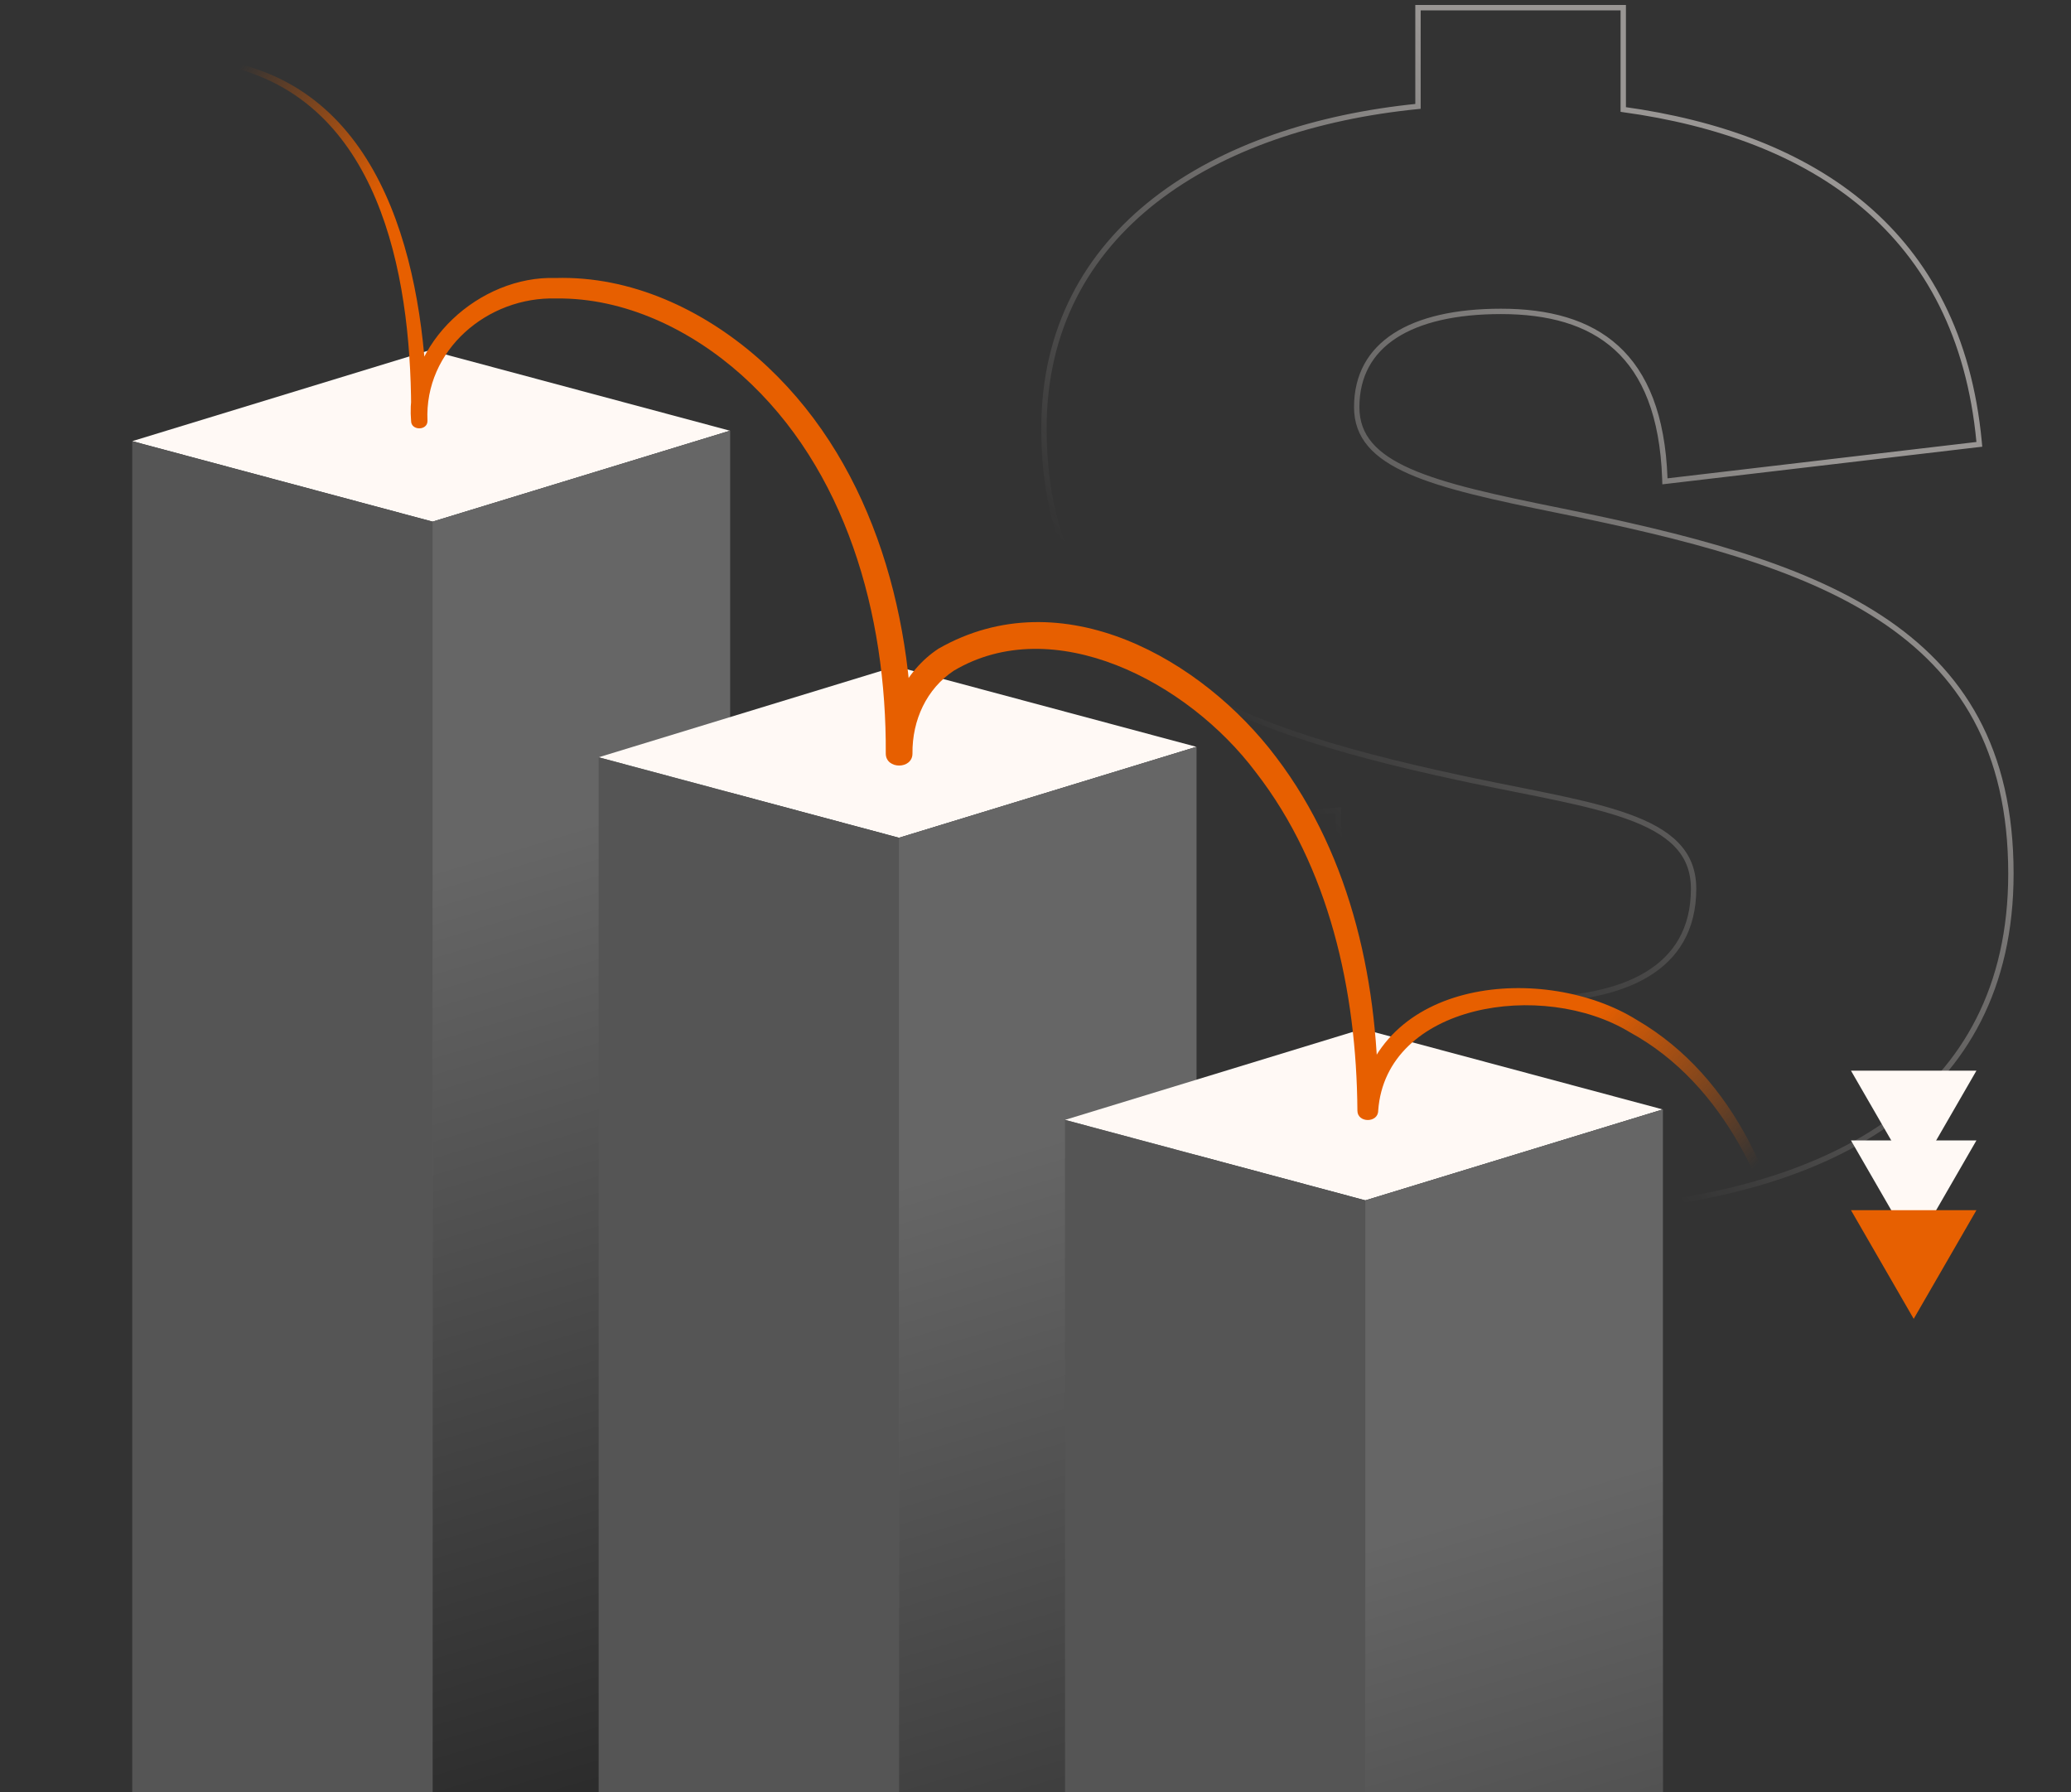 <svg width="386" height="334" viewBox="0 0 386 334" fill="none" xmlns="http://www.w3.org/2000/svg">
<rect x="0" y="0" width="386" height="334" fill="#333333" stroke="none"/>
<g clip-path="url(#clip0_47_599)">
<path d="M302.546 1.43V20.405C320.208 22.845 335.814 28.502 347.493 38.417C359.279 48.423 367.025 62.73 368.871 82.323L368.917 82.81L368.432 82.866L310.853 89.641L310.314 89.703L310.296 89.161C309.875 77.388 306.586 69.635 301.286 64.817C295.981 59.995 288.573 58.032 279.748 58.032C271.33 58.032 264.595 59.578 259.981 62.573C255.396 65.55 252.87 69.979 252.87 75.878C252.87 78.655 253.73 80.92 255.371 82.848C257.023 84.788 259.488 86.408 262.733 87.839C269.235 90.705 278.701 92.743 290.572 95.145C314.272 99.942 335.321 105.247 350.442 115.15C358.013 120.109 364.11 126.227 368.31 134.017C372.511 141.806 374.801 151.241 374.801 162.81C374.801 184.138 366.115 198.894 352.65 208.726C339.319 218.46 321.336 223.341 302.546 225.075V243.186H264.289V224.784C243.528 222.479 225.313 216.19 212.043 205.179C198.662 194.076 190.346 178.205 189.494 156.902L189.475 156.428L189.949 156.385L248.938 151.021L249.489 150.972L249.483 151.525C249.343 164.534 253.465 173.197 259.959 178.62C266.47 184.057 275.441 186.301 285.111 186.301C293.822 186.301 301.478 184.893 306.939 181.609C312.365 178.347 315.658 173.216 315.658 165.632C315.658 162.161 314.507 159.5 312.413 157.355C310.303 155.194 307.21 153.532 303.289 152.132C295.918 149.499 285.846 147.859 274.342 145.446L272.022 144.952C249.018 140.013 229.662 134.281 216.057 124.513C202.408 114.712 194.574 100.869 194.574 79.829C194.574 61.319 202.557 47.206 215.336 37.274C227.998 27.434 245.352 21.711 264.289 19.824V1.43H302.546Z" stroke="url(#paint0_linear_47_599)" stroke-opacity="0.5"/>
<path d="M24.649 82.217L80.076 65.271L136.062 80.272L80.634 97.218L24.649 82.217Z" fill="#FFF9F5"/>
<path d="M80.634 97.218L24.649 82.217L24.649 415.255L80.634 415.04L80.634 97.218Z" fill="#555555"/>
<path d="M136.062 80.272L80.634 97.218L80.634 415.04L136.062 414.828L136.062 80.272Z" fill="#666666"/>
<path d="M136.062 80.272L80.634 97.218L80.634 415.04L136.062 414.828L136.062 80.272Z" fill="url(#paint1_linear_47_599)"/>
<path d="M111.575 141.131L167.003 124.185L222.989 139.186L167.561 156.132L111.575 141.131Z" fill="#FFF9F5"/>
<path d="M167.561 156.132L111.575 141.131L111.575 474.169L167.561 473.954L167.561 156.132Z" fill="#555555"/>
<path d="M222.989 139.186L167.561 156.132L167.561 473.954L222.989 473.741L222.989 139.186Z" fill="#666666"/>
<path d="M222.989 139.186L167.561 156.132L167.561 473.954L222.989 473.741L222.989 139.186Z" fill="url(#paint2_linear_47_599)"/>
<path d="M198.502 208.708L253.93 191.762L309.916 206.763L254.488 223.709L198.502 208.708Z" fill="#FFF9F5"/>
<path d="M254.488 223.709L198.502 208.708L198.502 541.746L254.488 541.531L254.488 223.709Z" fill="#555555"/>
<path d="M309.916 206.763L254.488 223.709L254.488 541.531L309.916 541.319L309.916 206.763Z" fill="#666666"/>
<path d="M309.916 206.763L254.488 223.709L254.488 541.531L309.916 541.319L309.916 206.763Z" fill="url(#paint3_linear_47_599)"/>
<path d="M21.161 22.299C23.063 12.039 36.329 10.815 44.848 12.977C71.778 20.946 76.879 53.494 76.622 78.454C76.622 80.286 79.675 80.286 79.675 78.454C79.051 65.221 90.899 55.236 103.669 55.627C116.383 55.453 128.764 61.422 138.274 69.942C157.679 87.334 165.248 114.468 165.094 140.434C165.094 143.419 170.069 143.419 170.069 140.434C170.001 134.179 172.719 128.367 177.761 125.005C196.274 114.002 221.322 126.913 234.08 143.943C247.72 161.527 252.844 184.612 252.999 206.989C252.999 209.312 256.871 209.312 256.871 206.989C258.308 187.061 287.544 182.501 303.753 192.363C321.491 202.043 330.549 222.433 334.316 242.097C336.137 251.47 336.955 261.008 337.127 270.73C337.288 261.007 336.788 251.425 335.251 241.93C332.054 222.051 323.591 200.841 305.042 190.062C288.206 179.555 256.157 181.811 252.999 206.989H256.871C257.079 184.078 252.188 159.944 237.819 141.065C224.205 123.019 198.014 107.72 174.934 120.881C168.508 125.085 164.92 132.985 165.094 140.434C165.094 143.419 170.069 143.419 170.069 140.434C170.166 113.609 162.131 84.986 141.186 66.649C130.909 57.685 117.604 51.4 103.559 51.809C89.497 51.339 75.352 63.902 76.622 78.454H79.675C79.418 53.148 73.268 19.471 45.067 12.053C36.203 10.084 22.715 11.874 21.161 22.299Z" fill="url(#paint4_linear_47_599)"/>
<path d="M356.683 232.786L344.991 212.536L368.375 212.536L356.683 232.786Z" fill="#FFF9F5"/>
<path d="M356.683 245.787L344.991 225.537L368.375 225.537L356.683 245.787Z" fill="#E76001"/>
<path d="M356.683 219.786L344.991 199.535L368.375 199.535L356.683 219.786Z" fill="#FFF9F5"/>
</g>
<defs>
<linearGradient id="paint0_linear_47_599" x1="327.159" y1="69.082" x2="242.516" y2="148.543" gradientUnits="userSpaceOnUse">
<stop stop-color="#FFF9F5"/>
<stop offset="1" stop-color="#FFF9F5" stop-opacity="0"/>
</linearGradient>
<linearGradient id="paint1_linear_47_599" x1="157.721" y1="138.576" x2="209.595" y2="312.816" gradientUnits="userSpaceOnUse">
<stop stop-color="#666666"/>
<stop offset="1" stop-color="#292929"/>
</linearGradient>
<linearGradient id="paint2_linear_47_599" x1="244.648" y1="197.49" x2="296.522" y2="371.73" gradientUnits="userSpaceOnUse">
<stop stop-color="#666666"/>
<stop offset="1" stop-color="#292929"/>
</linearGradient>
<linearGradient id="paint3_linear_47_599" x1="331.575" y1="265.067" x2="383.448" y2="439.307" gradientUnits="userSpaceOnUse">
<stop stop-color="#666666"/>
<stop offset="1" stop-color="#292929"/>
</linearGradient>
<linearGradient id="paint4_linear_47_599" x1="41.652" y1="16.043" x2="299.971" y2="247.765" gradientUnits="userSpaceOnUse">
<stop stop-color="#E75F00" stop-opacity="0"/>
<stop offset="0.106" stop-color="#E75F00"/>
<stop offset="0.88" stop-color="#E75F00"/>
<stop offset="1" stop-color="#E75F00" stop-opacity="0"/>
</linearGradient>
<clipPath id="clip0_47_599">
<rect width="386" height="334" fill="white"/>
</clipPath>
</defs>
</svg>
